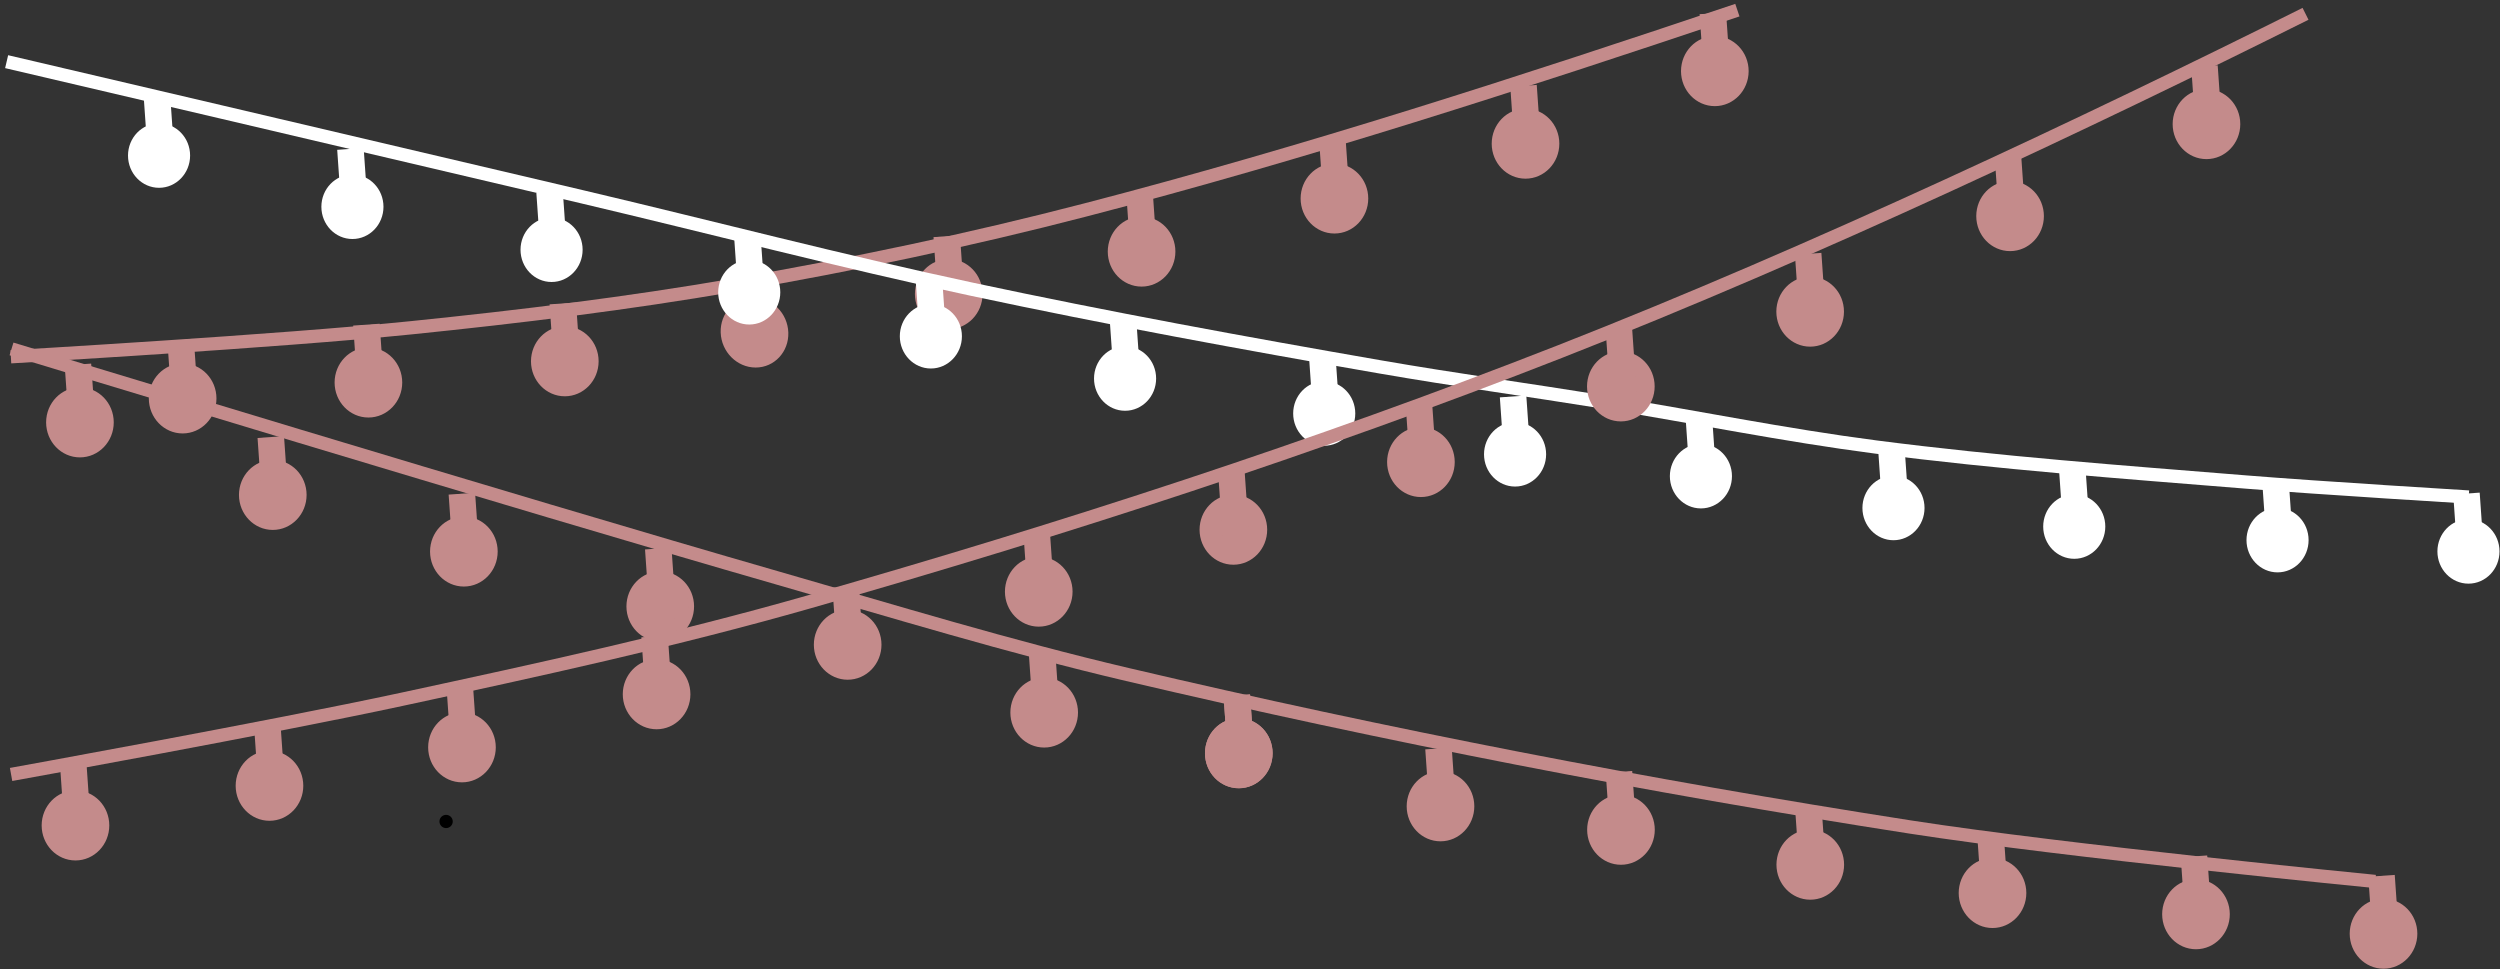 <?xml version="1.0" encoding="UTF-8" standalone="no"?>
<!-- Created with Inkscape (http://www.inkscape.org/) -->

<svg
   xmlns:dc="http://purl.org/dc/elements/1.1/"
   xmlns:cc="http://creativecommons.org/ns#"
   xmlns:rdf="http://www.w3.org/1999/02/22-rdf-syntax-ns#"
   xmlns:svg="http://www.w3.org/2000/svg"
   xmlns="http://www.w3.org/2000/svg"
   xmlns:sodipodi="http://sodipodi.sourceforge.net/DTD/sodipodi-0.dtd"
   xmlns:inkscape="http://www.inkscape.org/namespaces/inkscape"
   width="754.13"
   height="292.372"
   id="svg2"
   version="1.1"
   inkscape:version="0.48.4 r9939"
   sodipodi:docname="bulbs.svg">
  <rect width="100%" height="100%" fill="#333333" stroke="none"/>
  <defs
     id="defs4" />
  <sodipodi:namedview
     id="base"
     pagecolor="#ffffff"
     bordercolor="#666666"
     borderopacity="1.0"
     inkscape:pageopacity="0.0"
     inkscape:pageshadow="2"
     inkscape:zoom="1.3155765"
     inkscape:cx="375.53709"
     inkscape:cy="85.900247"
     inkscape:document-units="px"
     inkscape:current-layer="layer1"
     showgrid="false"
     inkscape:window-width="1920"
     inkscape:window-height="1014"
     inkscape:window-x="0"
     inkscape:window-y="27"
     inkscape:window-maximized="1"
     fit-margin-top="0"
     fit-margin-left="0"
     fit-margin-right="0"
     fit-margin-bottom="0" />
  <g
     inkscape:label="Layer 1"
     inkscape:groupmode="layer"
     id="layer1"
     style="display:inline"
     transform="translate(2.939,3.112)">
    <path
       sodipodi:type="arc"
       style="stroke-width:2;stroke-miterlimit:4;stroke-dasharray:none"
       id="path3761"
       sodipodi:cx="150.70422"
       sodipodi:cy="227.71429"
       sodipodi:rx="21.12676"
       sodipodi:ry="19.014084"
       d="m 171.831,227.714 c 0,10.501 -9.459,19.014 -21.127,19.014 -11.668,0 -21.127,-8.513 -21.127,-19.014 0,-10.501 9.459,-19.014 21.127,-19.014 11.668,0 21.127,8.513 21.127,19.014 z"
       transform="matrix(0.095,0,0,0.105,117.311,220.777)" />
    <g
       style="display:inline"
       id="g4677"
       transform="translate(11.639,-60.596)">
      <path
         transform="translate(-12.145,59.551)"
         style="fill:none;stroke:#c48b8b;stroke-width:4;stroke-linecap:butt;stroke-linejoin:miter;stroke-miterlimit:4;stroke-opacity:1;stroke-dasharray:none;display:inline"
         d="m 0.845,105.552 c 0,0 80.735,-4.652 120.946,-8.767 32.583,-3.334 65.135,-7.312 97.41,-12.891 35.543,-6.144 70.903,-13.574 105.814,-22.64 66.353,-17.232 131.155,-38.264 196.635,-60.265"
         id="path4595-3"
         inkscape:connector-curvature="0"
         sodipodi:nodetypes="caaac" />
      <g
         style="stroke:#c48b8b;stroke-opacity:1"
         transform="translate(201.619,-275.665)"
         id="g4497">
        <path
           sodipodi:type="arc"
           style="fill:#c48b8b;fill-opacity:1;stroke:#c48b8b;stroke-width:2;stroke-miterlimit:4;stroke-opacity:1;stroke-dasharray:none"
           id="path4499"
           sodipodi:cx="311.01099"
           sodipodi:cy="340.06061"
           sodipodi:rx="11.230952"
           sodipodi:ry="11.662912"
           d="m 322.242,340.061 c 0,6.441 -5.028,11.663 -11.231,11.663 -6.203,0 -11.231,-5.222 -11.231,-11.663 0,-6.441 5.028,-11.663 11.231,-11.663 6.203,0 11.231,5.222 11.231,11.663 z"
           transform="matrix(0.834,0,0,0.834,41.701,70.992)" />
        <path
           style="fill:none;stroke:#c48b8b;stroke-width:8;stroke-linecap:butt;stroke-linejoin:miter;stroke-miterlimit:4;stroke-opacity:1;stroke-dasharray:none"
           d="m 301.97,358.49 -1.489,-21.341"
           id="path4501"
           inkscape:connector-curvature="0" />
      </g>
      <g
         id="g4503"
         transform="translate(144.513,-253.783)"
         style="stroke:#c48b8b;stroke-opacity:1">
        <path
           transform="matrix(0.834,0,0,0.834,41.701,70.992)"
           d="m 322.242,340.061 c 0,6.441 -5.028,11.663 -11.231,11.663 -6.203,0 -11.231,-5.222 -11.231,-11.663 0,-6.441 5.028,-11.663 11.231,-11.663 6.203,0 11.231,5.222 11.231,11.663 z"
           sodipodi:ry="11.662912"
           sodipodi:rx="11.230952"
           sodipodi:cy="340.06061"
           sodipodi:cx="311.01099"
           id="path4505"
           style="fill:#c48b8b;fill-opacity:1;stroke:#c48b8b;stroke-width:2;stroke-miterlimit:4;stroke-opacity:1;stroke-dasharray:none"
           sodipodi:type="arc" />
        <path
           inkscape:connector-curvature="0"
           id="path4507"
           d="m 301.97,358.49 -1.489,-21.341"
           style="fill:none;stroke:#c48b8b;stroke-width:8;stroke-linecap:butt;stroke-linejoin:miter;stroke-miterlimit:4;stroke-opacity:1;stroke-dasharray:none" />
      </g>
      <g
         style="stroke:#c48b8b;stroke-opacity:1"
         transform="translate(86.873,-237.238)"
         id="g4509">
        <path
           sodipodi:type="arc"
           style="fill:#c48b8b;fill-opacity:1;stroke:#c48b8b;stroke-width:2;stroke-miterlimit:4;stroke-opacity:1;stroke-dasharray:none"
           id="path4511"
           sodipodi:cx="311.01099"
           sodipodi:cy="340.06061"
           sodipodi:rx="11.230952"
           sodipodi:ry="11.662912"
           d="m 322.242,340.061 c 0,6.441 -5.028,11.663 -11.231,11.663 -6.203,0 -11.231,-5.222 -11.231,-11.663 0,-6.441 5.028,-11.663 11.231,-11.663 6.203,0 11.231,5.222 11.231,11.663 z"
           transform="matrix(0.834,0,0,0.834,41.701,70.992)" />
        <path
           style="fill:none;stroke:#c48b8b;stroke-width:8;stroke-linecap:butt;stroke-linejoin:miter;stroke-miterlimit:4;stroke-opacity:1;stroke-dasharray:none"
           d="m 301.97,358.49 -1.489,-21.341"
           id="path4513"
           inkscape:connector-curvature="0" />
      </g>
      <g
         id="g4515"
         transform="translate(28.699,-221.227)"
         style="stroke:#c48b8b;stroke-opacity:1">
        <path
           transform="matrix(0.834,0,0,0.834,41.701,70.992)"
           d="m 322.242,340.061 c 0,6.441 -5.028,11.663 -11.231,11.663 -6.203,0 -11.231,-5.222 -11.231,-11.663 0,-6.441 5.028,-11.663 11.231,-11.663 6.203,0 11.231,5.222 11.231,11.663 z"
           sodipodi:ry="11.662912"
           sodipodi:rx="11.230952"
           sodipodi:cy="340.06061"
           sodipodi:cx="311.01099"
           id="path4517"
           style="fill:#c48b8b;fill-opacity:1;stroke:#c48b8b;stroke-width:2;stroke-miterlimit:4;stroke-opacity:1;stroke-dasharray:none"
           sodipodi:type="arc" />
        <path
           inkscape:connector-curvature="0"
           id="path4519"
           d="m 301.97,358.49 -1.489,-21.341"
           style="fill:none;stroke:#c48b8b;stroke-width:8;stroke-linecap:butt;stroke-linejoin:miter;stroke-miterlimit:4;stroke-opacity:1;stroke-dasharray:none" />
      </g>
      <g
         style="stroke:#c48b8b;stroke-opacity:1"
         transform="translate(-29.474,-208.418)"
         id="g4521">
        <path
           sodipodi:type="arc"
           style="fill:#c48b8b;fill-opacity:1;stroke:#c48b8b;stroke-width:2;stroke-miterlimit:4;stroke-opacity:1;stroke-dasharray:none"
           id="path4523"
           sodipodi:cx="311.01099"
           sodipodi:cy="340.06061"
           sodipodi:rx="11.230952"
           sodipodi:ry="11.662912"
           d="m 322.242,340.061 c 0,6.441 -5.028,11.663 -11.231,11.663 -6.203,0 -11.231,-5.222 -11.231,-11.663 0,-6.441 5.028,-11.663 11.231,-11.663 6.203,0 11.231,5.222 11.231,11.663 z"
           transform="matrix(0.834,0,0,0.834,41.701,70.992)" />
        <path
           style="fill:none;stroke:#c48b8b;stroke-width:8;stroke-linecap:butt;stroke-linejoin:miter;stroke-miterlimit:4;stroke-opacity:1;stroke-dasharray:none"
           d="m 301.97,358.49 -1.489,-21.341"
           id="path4525"
           inkscape:connector-curvature="0" />
      </g>
      <g
         id="g4527"
         transform="matrix(1,0,0.033,1,-99.767,-198.812)"
         style="stroke:#c48b8b;stroke-opacity:1">
        <path
           transform="matrix(0.834,0,0,0.834,41.635,72.992)"
           d="m 322.242,340.061 c 0,6.441 -5.028,11.663 -11.231,11.663 -6.203,0 -11.231,-5.222 -11.231,-11.663 0,-6.441 5.028,-11.663 11.231,-11.663 6.203,0 11.231,5.222 11.231,11.663 z"
           sodipodi:ry="11.662912"
           sodipodi:rx="11.230952"
           sodipodi:cy="340.06061"
           sodipodi:cx="311.01099"
           id="path4529"
           style="fill:#c48b8b;fill-opacity:1;stroke:#c48b8b;stroke-width:2;stroke-miterlimit:4;stroke-opacity:1;stroke-dasharray:none"
           sodipodi:type="arc" />
        <path
           inkscape:connector-curvature="0"
           id="path4531"
           d="m 301.904,360.49 -1.489,-21.341"
           style="fill:none;stroke:#c48b8b;stroke-width:8;stroke-linecap:butt;stroke-linejoin:miter;stroke-miterlimit:4;stroke-opacity:1;stroke-dasharray:none" />
      </g>
      <g
         style="stroke:#c48b8b;stroke-opacity:1"
         transform="translate(-145.288,-188.138)"
         id="g4533">
        <path
           sodipodi:type="arc"
           style="fill:#c48b8b;fill-opacity:1;stroke:#c48b8b;stroke-width:2;stroke-miterlimit:4;stroke-opacity:1;stroke-dasharray:none"
           id="path4535"
           sodipodi:cx="311.01099"
           sodipodi:cy="340.06061"
           sodipodi:rx="11.230952"
           sodipodi:ry="11.662912"
           d="m 322.242,340.061 c 0,6.441 -5.028,11.663 -11.231,11.663 -6.203,0 -11.231,-5.222 -11.231,-11.663 0,-6.441 5.028,-11.663 11.231,-11.663 6.203,0 11.231,5.222 11.231,11.663 z"
           transform="matrix(0.834,0,0,0.834,41.701,70.992)" />
        <path
           style="fill:none;stroke:#c48b8b;stroke-width:8;stroke-linecap:butt;stroke-linejoin:miter;stroke-miterlimit:4;stroke-opacity:1;stroke-dasharray:none"
           d="m 301.97,358.49 -1.489,-21.341"
           id="path4537"
           inkscape:connector-curvature="0" />
      </g>
      <g
         id="g4539"
         transform="translate(-204.529,-181.733)"
         style="stroke:#c48b8b;stroke-opacity:1">
        <path
           transform="matrix(0.834,0,0,0.834,41.701,70.992)"
           d="m 322.242,340.061 c 0,6.441 -5.028,11.663 -11.231,11.663 -6.203,0 -11.231,-5.222 -11.231,-11.663 0,-6.441 5.028,-11.663 11.231,-11.663 6.203,0 11.231,5.222 11.231,11.663 z"
           sodipodi:ry="11.662912"
           sodipodi:rx="11.230952"
           sodipodi:cy="340.06061"
           sodipodi:cx="311.01099"
           id="path4541"
           style="fill:#c48b8b;fill-opacity:1;stroke:#c48b8b;stroke-width:2;stroke-miterlimit:4;stroke-opacity:1;stroke-dasharray:none"
           sodipodi:type="arc" />
        <path
           inkscape:connector-curvature="0"
           id="path4543"
           d="m 301.97,358.49 -1.489,-21.341"
           style="fill:none;stroke:#c48b8b;stroke-width:8;stroke-linecap:butt;stroke-linejoin:miter;stroke-miterlimit:4;stroke-opacity:1;stroke-dasharray:none" />
      </g>
      <g
         style="stroke:#c48b8b;stroke-opacity:1"
         transform="translate(-260.568,-176.93)"
         id="g4545">
        <path
           sodipodi:type="arc"
           style="fill:#c48b8b;fill-opacity:1;stroke:#c48b8b;stroke-width:2;stroke-miterlimit:4;stroke-opacity:1;stroke-dasharray:none"
           id="path4547"
           sodipodi:cx="311.01099"
           sodipodi:cy="340.06061"
           sodipodi:rx="11.230952"
           sodipodi:ry="11.662912"
           d="m 322.242,340.061 c 0,6.441 -5.028,11.663 -11.231,11.663 -6.203,0 -11.231,-5.222 -11.231,-11.663 0,-6.441 5.028,-11.663 11.231,-11.663 6.203,0 11.231,5.222 11.231,11.663 z"
           transform="matrix(0.834,0,0,0.834,41.701,70.992)" />
        <path
           style="fill:none;stroke:#c48b8b;stroke-width:8;stroke-linecap:butt;stroke-linejoin:miter;stroke-miterlimit:4;stroke-opacity:1;stroke-dasharray:none"
           d="m 301.97,358.49 -1.489,-21.341"
           id="path4549"
           inkscape:connector-curvature="0" />
      </g>
    </g>
    <g
       style="display:inline"
       id="g4047"
       transform="translate(-2.449,-147.754)">
      <g
         id="g4049"
         transform="translate(5.459,49.133)">
        <g
           id="g4051"
           transform="translate(-22.333,-49.133)">
          <g
             id="g4053"
             transform="translate(26,-12)">
            <g
               id="g4055"
               transform="translate(28.681,-83.779)">
              <path
                 sodipodi:type="arc"
                 style="fill:#ffffff;fill-opacity:1;stroke-width:2;stroke-miterlimit:4;stroke-dasharray:none"
                 id="path4057"
                 sodipodi:cx="311.01099"
                 sodipodi:cy="340.06061"
                 sodipodi:rx="11.230952"
                 sodipodi:ry="11.662912"
                 d="m 322.242,340.061 c 0,6.441 -5.028,11.663 -11.231,11.663 -6.203,0 -11.231,-5.222 -11.231,-11.663 0,-6.441 5.028,-11.663 11.231,-11.663 6.203,0 11.231,5.222 11.231,11.663 z"
                 transform="matrix(0.834,0,0,0.834,41.701,70.992)" />
              <path
                 style="fill:none;stroke:#ffffff;stroke-width:8;stroke-linecap:butt;stroke-linejoin:miter;stroke-miterlimit:4;stroke-opacity:1;stroke-dasharray:none"
                 d="m 301.97,358.49 -1.489,-21.341"
                 id="path4059"
                 inkscape:connector-curvature="0" />
            </g>
            <g
               id="g4061"
               transform="translate(88.754,-73.233)">
              <path
                 transform="matrix(0.834,0,0,0.834,41.701,70.992)"
                 d="m 322.242,340.061 c 0,6.441 -5.028,11.663 -11.231,11.663 -6.203,0 -11.231,-5.222 -11.231,-11.663 0,-6.441 5.028,-11.663 11.231,-11.663 6.203,0 11.231,5.222 11.231,11.663 z"
                 sodipodi:ry="11.662912"
                 sodipodi:rx="11.230952"
                 sodipodi:cy="340.06061"
                 sodipodi:cx="311.01099"
                 id="path4063"
                 style="fill:#ffffff;fill-opacity:1;stroke-width:2;stroke-miterlimit:4;stroke-dasharray:none"
                 sodipodi:type="arc" />
              <path
                 inkscape:connector-curvature="0"
                 id="path4065"
                 d="m 301.97,358.49 -1.489,-21.341"
                 style="fill:none;stroke:#ffffff;stroke-width:8;stroke-linecap:butt;stroke-linejoin:miter;stroke-miterlimit:4;stroke-opacity:1;stroke-dasharray:none" />
            </g>
            <g
               transform="translate(146.324,-60.919)"
               id="g4067">
              <path
                 sodipodi:type="arc"
                 style="fill:#ffffff;fill-opacity:1;stroke-width:2;stroke-miterlimit:4;stroke-dasharray:none"
                 id="path4069"
                 sodipodi:cx="311.01099"
                 sodipodi:cy="340.06061"
                 sodipodi:rx="11.230952"
                 sodipodi:ry="11.662912"
                 d="m 322.242,340.061 c 0,6.441 -5.028,11.663 -11.231,11.663 -6.203,0 -11.231,-5.222 -11.231,-11.663 0,-6.441 5.028,-11.663 11.231,-11.663 6.203,0 11.231,5.222 11.231,11.663 z"
                 transform="matrix(0.834,0,0,0.834,41.701,70.992)" />
              <path
                 style="fill:none;stroke:#ffffff;stroke-width:8;stroke-linecap:butt;stroke-linejoin:miter;stroke-miterlimit:4;stroke-opacity:1;stroke-dasharray:none"
                 d="m 301.97,358.49 -1.489,-21.341"
                 id="path4071"
                 inkscape:connector-curvature="0" />
            </g>
            <g
               id="g4073"
               transform="translate(202.384,-54.323)">
              <path
                 transform="matrix(0.834,0,0,0.834,41.701,70.992)"
                 d="m 322.242,340.061 c 0,6.441 -5.028,11.663 -11.231,11.663 -6.203,0 -11.231,-5.222 -11.231,-11.663 0,-6.441 5.028,-11.663 11.231,-11.663 6.203,0 11.231,5.222 11.231,11.663 z"
                 sodipodi:ry="11.662912"
                 sodipodi:rx="11.230952"
                 sodipodi:cy="340.06061"
                 sodipodi:cx="311.01099"
                 id="path4075"
                 style="fill:#ffffff;fill-opacity:1;stroke-width:2;stroke-miterlimit:4;stroke-dasharray:none"
                 sodipodi:type="arc" />
              <path
                 inkscape:connector-curvature="0"
                 id="path4077"
                 d="m 301.97,358.49 -1.489,-21.341"
                 style="fill:none;stroke:#ffffff;stroke-width:8;stroke-linecap:butt;stroke-linejoin:miter;stroke-miterlimit:4;stroke-opacity:1;stroke-dasharray:none" />
            </g>
            <g
               transform="translate(260.471,-44.728)"
               id="g4079">
              <path
                 sodipodi:type="arc"
                 style="fill:#ffffff;fill-opacity:1;stroke-width:2;stroke-miterlimit:4;stroke-dasharray:none"
                 id="path4081"
                 sodipodi:cx="311.01099"
                 sodipodi:cy="340.06061"
                 sodipodi:rx="11.230952"
                 sodipodi:ry="11.662912"
                 d="m 322.242,340.061 c 0,6.441 -5.028,11.663 -11.231,11.663 -6.203,0 -11.231,-5.222 -11.231,-11.663 0,-6.441 5.028,-11.663 11.231,-11.663 6.203,0 11.231,5.222 11.231,11.663 z"
                 transform="matrix(0.834,0,0,0.834,41.701,70.992)" />
              <path
                 style="fill:none;stroke:#ffffff;stroke-width:8;stroke-linecap:butt;stroke-linejoin:miter;stroke-miterlimit:4;stroke-opacity:1;stroke-dasharray:none"
                 d="m 301.97,358.49 -1.489,-21.341"
                 id="path4083"
                 inkscape:connector-curvature="0" />
            </g>
            <g
               id="g4085"
               transform="translate(376.325,-35.03)">
              <path
                 transform="matrix(0.834,0,0,0.834,41.701,70.992)"
                 d="m 322.242,340.061 c 0,6.441 -5.028,11.663 -11.231,11.663 -6.203,0 -11.231,-5.222 -11.231,-11.663 0,-6.441 5.028,-11.663 11.231,-11.663 6.203,0 11.231,5.222 11.231,11.663 z"
                 sodipodi:ry="11.662912"
                 sodipodi:rx="11.230952"
                 sodipodi:cy="340.06061"
                 sodipodi:cx="311.01099"
                 id="path4087"
                 style="fill:#ffffff;fill-opacity:1;stroke-width:2;stroke-miterlimit:4;stroke-dasharray:none"
                 sodipodi:type="arc" />
              <path
                 inkscape:connector-curvature="0"
                 id="path4089"
                 d="m 301.97,358.49 -1.489,-21.341"
                 style="fill:none;stroke:#ffffff;stroke-width:8;stroke-linecap:butt;stroke-linejoin:miter;stroke-miterlimit:4;stroke-opacity:1;stroke-dasharray:none" />
            </g>
            <g
               transform="translate(433.916,-31.628)"
               id="g4091">
              <path
                 sodipodi:type="arc"
                 style="fill:#ffffff;fill-opacity:1;stroke-width:2;stroke-miterlimit:4;stroke-dasharray:none"
                 id="path4093"
                 sodipodi:cx="311.01099"
                 sodipodi:cy="340.06061"
                 sodipodi:rx="11.230952"
                 sodipodi:ry="11.662912"
                 d="m 322.242,340.061 c 0,6.441 -5.028,11.663 -11.231,11.663 -6.203,0 -11.231,-5.222 -11.231,-11.663 0,-6.441 5.028,-11.663 11.231,-11.663 6.203,0 11.231,5.222 11.231,11.663 z"
                 transform="matrix(0.834,0,0,0.834,41.701,70.992)" />
              <path
                 style="fill:none;stroke:#ffffff;stroke-width:8;stroke-linecap:butt;stroke-linejoin:miter;stroke-miterlimit:4;stroke-opacity:1;stroke-dasharray:none"
                 d="m 301.97,358.49 -1.489,-21.341"
                 id="path4095"
                 inkscape:connector-curvature="0" />
            </g>
            <g
               id="g4097"
               transform="translate(315.002,-39.124)">
              <path
                 transform="matrix(0.834,0,0,0.834,41.701,70.992)"
                 d="m 322.242,340.061 c 0,6.441 -5.028,11.663 -11.231,11.663 -6.203,0 -11.231,-5.222 -11.231,-11.663 0,-6.441 5.028,-11.663 11.231,-11.663 6.203,0 11.231,5.222 11.231,11.663 z"
                 sodipodi:ry="11.662912"
                 sodipodi:rx="11.230952"
                 sodipodi:cy="340.06061"
                 sodipodi:cx="311.01099"
                 id="path4099"
                 style="fill:#ffffff;fill-opacity:1;stroke-width:2;stroke-miterlimit:4;stroke-dasharray:none"
                 sodipodi:type="arc" />
              <path
                 inkscape:connector-curvature="0"
                 id="path4101"
                 d="m 301.97,358.49 -1.489,-21.341"
                 style="fill:none;stroke:#ffffff;stroke-width:8;stroke-linecap:butt;stroke-linejoin:miter;stroke-miterlimit:4;stroke-opacity:1;stroke-dasharray:none" />
            </g>
            <g
               id="g4103"
               transform="translate(-29.902,-96.528)">
              <path
                 transform="matrix(0.834,0,0,0.834,41.701,70.992)"
                 d="m 322.242,340.061 c 0,6.441 -5.028,11.663 -11.231,11.663 -6.203,0 -11.231,-5.222 -11.231,-11.663 0,-6.441 5.028,-11.663 11.231,-11.663 6.203,0 11.231,5.222 11.231,11.663 z"
                 sodipodi:ry="11.662912"
                 sodipodi:rx="11.230952"
                 sodipodi:cy="340.06061"
                 sodipodi:cx="311.01099"
                 id="path4105"
                 style="fill:#ffffff;fill-opacity:1;stroke-width:2;stroke-miterlimit:4;stroke-dasharray:none"
                 sodipodi:type="arc" />
              <path
                 inkscape:connector-curvature="0"
                 id="path4107"
                 d="m 301.97,358.49 -1.489,-21.341"
                 style="fill:none;stroke:#ffffff;stroke-width:8;stroke-linecap:butt;stroke-linejoin:miter;stroke-miterlimit:4;stroke-opacity:1;stroke-dasharray:none" />
            </g>
            <g
               transform="translate(-144.318,-122.624)"
               id="g4109">
              <path
                 sodipodi:type="arc"
                 style="fill:#ffffff;fill-opacity:1;stroke-width:2;stroke-miterlimit:4;stroke-dasharray:none"
                 id="path4111"
                 sodipodi:cx="311.01099"
                 sodipodi:cy="340.06061"
                 sodipodi:rx="11.230952"
                 sodipodi:ry="11.662912"
                 d="m 322.242,340.061 c 0,6.441 -5.028,11.663 -11.231,11.663 -6.203,0 -11.231,-5.222 -11.231,-11.663 0,-6.441 5.028,-11.663 11.231,-11.663 6.203,0 11.231,5.222 11.231,11.663 z"
                 transform="matrix(0.834,0,0,0.834,41.701,70.992)" />
              <path
                 style="fill:none;stroke:#ffffff;stroke-width:8;stroke-linecap:butt;stroke-linejoin:miter;stroke-miterlimit:4;stroke-opacity:1;stroke-dasharray:none"
                 d="m 301.97,358.49 -1.489,-21.341"
                 id="path4113"
                 inkscape:connector-curvature="0" />
            </g>
            <g
               id="g4115"
               transform="translate(-84.691,-109.793)">
              <path
                 transform="matrix(0.834,0,0,0.834,41.701,70.992)"
                 d="m 322.242,340.061 c 0,6.441 -5.028,11.663 -11.231,11.663 -6.203,0 -11.231,-5.222 -11.231,-11.663 0,-6.441 5.028,-11.663 11.231,-11.663 6.203,0 11.231,5.222 11.231,11.663 z"
                 sodipodi:ry="11.662912"
                 sodipodi:rx="11.230952"
                 sodipodi:cy="340.06061"
                 sodipodi:cx="311.01099"
                 id="path4117"
                 style="fill:#ffffff;fill-opacity:1;stroke-width:2;stroke-miterlimit:4;stroke-dasharray:none"
                 sodipodi:type="arc" />
              <path
                 inkscape:connector-curvature="0"
                 id="path4119"
                 d="m 301.97,358.49 -1.489,-21.341"
                 style="fill:none;stroke:#ffffff;stroke-width:8;stroke-linecap:butt;stroke-linejoin:miter;stroke-miterlimit:4;stroke-opacity:1;stroke-dasharray:none" />
            </g>
            <g
               id="g4127"
               transform="translate(-204.39,-135.59)">
              <path
                 transform="matrix(0.834,0,0,0.834,41.701,70.992)"
                 d="m 322.242,340.061 c 0,6.441 -5.028,11.663 -11.231,11.663 -6.203,0 -11.231,-5.222 -11.231,-11.663 0,-6.441 5.028,-11.663 11.231,-11.663 6.203,0 11.231,5.222 11.231,11.663 z"
                 sodipodi:ry="11.662912"
                 sodipodi:rx="11.230952"
                 sodipodi:cy="340.06061"
                 sodipodi:cx="311.01099"
                 id="path4129"
                 style="fill:#ffffff;fill-opacity:1;stroke-width:2;stroke-miterlimit:4;stroke-dasharray:none"
                 sodipodi:type="arc" />
              <path
                 inkscape:connector-curvature="0"
                 id="path4131"
                 d="m 301.97,358.49 -1.489,-21.341"
                 style="fill:none;stroke:#ffffff;stroke-width:8;stroke-linecap:butt;stroke-linejoin:miter;stroke-miterlimit:4;stroke-opacity:1;stroke-dasharray:none" />
            </g>
            <g
               transform="translate(-262.721,-151.037)"
               id="g4133">
              <path
                 sodipodi:type="arc"
                 style="fill:#ffffff;fill-opacity:1;stroke-width:2;stroke-miterlimit:4;stroke-dasharray:none"
                 id="path4135"
                 sodipodi:cx="311.01099"
                 sodipodi:cy="340.06061"
                 sodipodi:rx="11.230952"
                 sodipodi:ry="11.662912"
                 d="m 322.242,340.061 c 0,6.441 -5.028,11.663 -11.231,11.663 -6.203,0 -11.231,-5.222 -11.231,-11.663 0,-6.441 5.028,-11.663 11.231,-11.663 6.203,0 11.231,5.222 11.231,11.663 z"
                 transform="matrix(0.834,0,0,0.834,41.701,70.992)" />
              <path
                 style="fill:none;stroke:#ffffff;stroke-width:8;stroke-linecap:butt;stroke-linejoin:miter;stroke-miterlimit:4;stroke-opacity:1;stroke-dasharray:none"
                 d="m 301.97,358.49 -1.489,-21.341"
                 id="path4137"
                 inkscape:connector-curvature="0" />
            </g>
          </g>
          <path
             style="fill:none;stroke:#000000;stroke-width:1px;stroke-linecap:butt;stroke-linejoin:miter;stroke-opacity:1"
             d="M 292.317,298.988 z"
             id="path4145"
             inkscape:connector-curvature="0"
             transform="translate(16.874,0)" />
        </g>
      </g>
      <path
         style="fill:none;stroke:#ffffff;stroke-width:4;stroke-linecap:butt;stroke-linejoin:miter;stroke-miterlimit:4;stroke-opacity:1;stroke-dasharray:none"
         d="m 1.51,163.243 c 0,0 115.747,27.106 173.597,40.758 39.259,9.264 78.297,19.502 117.744,27.926 40.824,8.719 81.899,16.254 123.028,23.398 22.332,3.879 44.797,6.959 67.175,10.567 27.44,4.424 54.706,10.011 82.27,13.586 37.091,4.811 74.426,7.548 111.706,10.567 22.369,1.812 67.175,4.529 67.175,4.529"
         id="path4147"
         inkscape:connector-curvature="0"
         sodipodi:nodetypes="caaaaaac" />
    </g>
    <g
       style="display:inline"
       transform="translate(1.914,-45.956)"
       id="g4403">
      <g
         transform="translate(5.459,49.133)"
         id="g4405">
        <g
           transform="translate(-22.333,-49.133)"
           id="g4407">
          <g
             transform="translate(26,-12)"
             id="g4409">
            <g
               id="g4423"
               transform="translate(-115.637,-10.918)" />
            <g
               style="stroke:#c48b8b;stroke-opacity:1"
               transform="translate(-175.709,-74.324)"
               id="g4425">
              <path
                 sodipodi:type="arc"
                 style="fill:#c48b8b;fill-opacity:1;stroke:#c48b8b;stroke-width:2;stroke-miterlimit:4;stroke-opacity:1;stroke-dasharray:none"
                 id="path4427"
                 sodipodi:cx="311.01099"
                 sodipodi:cy="340.06061"
                 sodipodi:rx="11.230952"
                 sodipodi:ry="11.662912"
                 d="m 322.242,340.061 c 0,6.441 -5.028,11.663 -11.231,11.663 -6.203,0 -11.231,-5.222 -11.231,-11.663 0,-6.441 5.028,-11.663 11.231,-11.663 6.203,0 11.231,5.222 11.231,11.663 z"
                 transform="matrix(0.834,0,0,0.834,41.701,70.992)" />
              <path
                 style="fill:none;stroke:#c48b8b;stroke-width:8;stroke-linecap:butt;stroke-linejoin:miter;stroke-miterlimit:4;stroke-opacity:1;stroke-dasharray:none"
                 d="m 301.97,358.49 -1.489,-21.341"
                 id="path4429"
                 inkscape:connector-curvature="0" />
            </g>
            <g
               style="stroke:#c48b8b;stroke-opacity:1"
               id="g4431"
               transform="translate(-233.775,-62.729)">
              <path
                 transform="matrix(0.834,0,0,0.834,41.701,70.992)"
                 d="m 322.242,340.061 c 0,6.441 -5.028,11.663 -11.231,11.663 -6.203,0 -11.231,-5.222 -11.231,-11.663 0,-6.441 5.028,-11.663 11.231,-11.663 6.203,0 11.231,5.222 11.231,11.663 z"
                 sodipodi:ry="11.662912"
                 sodipodi:rx="11.230952"
                 sodipodi:cy="340.06061"
                 sodipodi:cx="311.01099"
                 id="path4433"
                 style="fill:#c48b8b;fill-opacity:1;stroke:#c48b8b;stroke-width:2;stroke-miterlimit:4;stroke-opacity:1;stroke-dasharray:none"
                 sodipodi:type="arc" />
              <path
                 inkscape:connector-curvature="0"
                 id="path4435"
                 d="m 301.97,358.49 -1.489,-21.341"
                 style="fill:none;stroke:#c48b8b;stroke-width:8;stroke-linecap:butt;stroke-linejoin:miter;stroke-miterlimit:4;stroke-opacity:1;stroke-dasharray:none" />
            </g>
            <g
               style="stroke:#c48b8b;stroke-opacity:1"
               transform="translate(-292.297,-50.763)"
               id="g4437">
              <path
                 sodipodi:type="arc"
                 style="fill:#c48b8b;fill-opacity:1;stroke:#c48b8b;stroke-width:2;stroke-miterlimit:4;stroke-opacity:1;stroke-dasharray:none"
                 id="path4439"
                 sodipodi:cx="311.01099"
                 sodipodi:cy="340.06061"
                 sodipodi:rx="11.230952"
                 sodipodi:ry="11.662912"
                 d="m 322.242,340.061 c 0,6.441 -5.028,11.663 -11.231,11.663 -6.203,0 -11.231,-5.222 -11.231,-11.663 0,-6.441 5.028,-11.663 11.231,-11.663 6.203,0 11.231,5.222 11.231,11.663 z"
                 transform="matrix(0.834,0,0,0.834,41.701,70.992)" />
              <path
                 style="fill:none;stroke:#c48b8b;stroke-width:8;stroke-linecap:butt;stroke-linejoin:miter;stroke-miterlimit:4;stroke-opacity:1;stroke-dasharray:none"
                 d="m 301.97,358.49 -1.489,-21.341"
                 id="path4441"
                 inkscape:connector-curvature="0" />
            </g>
            <g
               id="g4443"
               transform="translate(-117.001,-90.335)"
               style="stroke:#c48b8b;stroke-opacity:1">
              <path
                 transform="matrix(0.834,0,0,0.834,41.701,70.992)"
                 d="m 322.242,340.061 c 0,6.441 -5.028,11.663 -11.231,11.663 -6.203,0 -11.231,-5.222 -11.231,-11.663 0,-6.441 5.028,-11.663 11.231,-11.663 6.203,0 11.231,5.222 11.231,11.663 z"
                 sodipodi:ry="11.662912"
                 sodipodi:rx="11.230952"
                 sodipodi:cy="340.06061"
                 sodipodi:cx="311.01099"
                 id="path4445"
                 style="fill:#c48b8b;fill-opacity:1;stroke:#c48b8b;stroke-width:2;stroke-miterlimit:4;stroke-opacity:1;stroke-dasharray:none"
                 sodipodi:type="arc" />
              <path
                 inkscape:connector-curvature="0"
                 id="path4447"
                 d="m 301.97,358.49 -1.489,-21.341"
                 style="fill:none;stroke:#c48b8b;stroke-width:8;stroke-linecap:butt;stroke-linejoin:miter;stroke-miterlimit:4;stroke-opacity:1;stroke-dasharray:none" />
            </g>
            <g
               style="stroke:#c48b8b;stroke-opacity:1"
               transform="translate(-59.362,-105.279)"
               id="g4449">
              <path
                 sodipodi:type="arc"
                 style="fill:#c48b8b;fill-opacity:1;stroke:#c48b8b;stroke-width:2;stroke-miterlimit:4;stroke-opacity:1;stroke-dasharray:none"
                 id="path4451"
                 sodipodi:cx="311.01099"
                 sodipodi:cy="340.06061"
                 sodipodi:rx="11.230952"
                 sodipodi:ry="11.662912"
                 d="m 322.242,340.061 c 0,6.441 -5.028,11.663 -11.231,11.663 -6.203,0 -11.231,-5.222 -11.231,-11.663 0,-6.441 5.028,-11.663 11.231,-11.663 6.203,0 11.231,5.222 11.231,11.663 z"
                 transform="matrix(0.834,0,0,0.834,41.701,70.992)" />
              <path
                 style="fill:none;stroke:#c48b8b;stroke-width:8;stroke-linecap:butt;stroke-linejoin:miter;stroke-miterlimit:4;stroke-opacity:1;stroke-dasharray:none"
                 d="m 301.97,358.49 -1.489,-21.341"
                 id="path4453"
                 inkscape:connector-curvature="0" />
            </g>
            <g
               id="g4455"
               transform="translate(-1.722,-121.29)"
               style="stroke:#c48b8b;stroke-opacity:1">
              <path
                 transform="matrix(0.834,0,0,0.834,41.701,70.992)"
                 d="m 322.242,340.061 c 0,6.441 -5.028,11.663 -11.231,11.663 -6.203,0 -11.231,-5.222 -11.231,-11.663 0,-6.441 5.028,-11.663 11.231,-11.663 6.203,0 11.231,5.222 11.231,11.663 z"
                 sodipodi:ry="11.662912"
                 sodipodi:rx="11.230952"
                 sodipodi:cy="340.06061"
                 sodipodi:cx="311.01099"
                 id="path4457"
                 style="fill:#c48b8b;fill-opacity:1;stroke:#c48b8b;stroke-width:2;stroke-miterlimit:4;stroke-opacity:1;stroke-dasharray:none"
                 sodipodi:type="arc" />
              <path
                 inkscape:connector-curvature="0"
                 id="path4459"
                 d="m 301.97,358.49 -1.489,-21.341"
                 style="fill:none;stroke:#c48b8b;stroke-width:8;stroke-linecap:butt;stroke-linejoin:miter;stroke-miterlimit:4;stroke-opacity:1;stroke-dasharray:none" />
            </g>
            <g
               style="stroke:#c48b8b;stroke-opacity:1"
               transform="translate(56.986,-139.97)"
               id="g4461">
              <path
                 sodipodi:type="arc"
                 style="fill:#c48b8b;fill-opacity:1;stroke:#c48b8b;stroke-width:2;stroke-miterlimit:4;stroke-opacity:1;stroke-dasharray:none"
                 id="path4463"
                 sodipodi:cx="311.01099"
                 sodipodi:cy="340.06061"
                 sodipodi:rx="11.230952"
                 sodipodi:ry="11.662912"
                 d="m 322.242,340.061 c 0,6.441 -5.028,11.663 -11.231,11.663 -6.203,0 -11.231,-5.222 -11.231,-11.663 0,-6.441 5.028,-11.663 11.231,-11.663 6.203,0 11.231,5.222 11.231,11.663 z"
                 transform="matrix(0.834,0,0,0.834,41.701,70.992)" />
              <path
                 style="fill:none;stroke:#c48b8b;stroke-width:8;stroke-linecap:butt;stroke-linejoin:miter;stroke-miterlimit:4;stroke-opacity:1;stroke-dasharray:none"
                 d="m 301.97,358.49 -1.489,-21.341"
                 id="path4465"
                 inkscape:connector-curvature="0" />
            </g>
            <g
               id="g4467"
               transform="translate(113.558,-160.385)"
               style="stroke:#c48b8b;stroke-opacity:1">
              <path
                 transform="matrix(0.834,0,0,0.834,41.701,70.992)"
                 d="m 322.242,340.061 c 0,6.441 -5.028,11.663 -11.231,11.663 -6.203,0 -11.231,-5.222 -11.231,-11.663 0,-6.441 5.028,-11.663 11.231,-11.663 6.203,0 11.231,5.222 11.231,11.663 z"
                 sodipodi:ry="11.662912"
                 sodipodi:rx="11.230952"
                 sodipodi:cy="340.06061"
                 sodipodi:cx="311.01099"
                 id="path4469"
                 style="fill:#c48b8b;fill-opacity:1;stroke:#c48b8b;stroke-width:2;stroke-miterlimit:4;stroke-opacity:1;stroke-dasharray:none"
                 sodipodi:type="arc" />
              <path
                 inkscape:connector-curvature="0"
                 id="path4471"
                 d="m 301.97,358.49 -1.489,-21.341"
                 style="fill:none;stroke:#c48b8b;stroke-width:8;stroke-linecap:butt;stroke-linejoin:miter;stroke-miterlimit:4;stroke-opacity:1;stroke-dasharray:none" />
            </g>
            <g
               style="stroke:#c48b8b;stroke-opacity:1"
               transform="translate(173.867,-183.2)"
               id="g4473">
              <path
                 sodipodi:type="arc"
                 style="fill:#c48b8b;fill-opacity:1;stroke:#c48b8b;stroke-width:2;stroke-miterlimit:4;stroke-opacity:1;stroke-dasharray:none"
                 id="path4475"
                 sodipodi:cx="311.01099"
                 sodipodi:cy="340.06061"
                 sodipodi:rx="11.230952"
                 sodipodi:ry="11.662912"
                 d="m 322.242,340.061 c 0,6.441 -5.028,11.663 -11.231,11.663 -6.203,0 -11.231,-5.222 -11.231,-11.663 0,-6.441 5.028,-11.663 11.231,-11.663 6.203,0 11.231,5.222 11.231,11.663 z"
                 transform="matrix(0.834,0,0,0.834,41.701,70.992)" />
              <path
                 style="fill:none;stroke:#c48b8b;stroke-width:8;stroke-linecap:butt;stroke-linejoin:miter;stroke-miterlimit:4;stroke-opacity:1;stroke-dasharray:none"
                 d="m 301.97,358.49 -1.489,-21.341"
                 id="path4477"
                 inkscape:connector-curvature="0" />
            </g>
            <g
               style="stroke:#c48b8b;stroke-opacity:1"
               transform="translate(230.973,-205.75)"
               id="g4479">
              <path
                 sodipodi:type="arc"
                 style="fill:#c48b8b;fill-opacity:1;stroke:#c48b8b;stroke-width:2;stroke-miterlimit:4;stroke-opacity:1;stroke-dasharray:none"
                 id="path4481"
                 sodipodi:cx="311.01099"
                 sodipodi:cy="340.06061"
                 sodipodi:rx="11.230952"
                 sodipodi:ry="11.662912"
                 d="m 322.242,340.061 c 0,6.441 -5.028,11.663 -11.231,11.663 -6.203,0 -11.231,-5.222 -11.231,-11.663 0,-6.441 5.028,-11.663 11.231,-11.663 6.203,0 11.231,5.222 11.231,11.663 z"
                 transform="matrix(0.834,0,0,0.834,41.701,70.992)" />
              <path
                 style="fill:none;stroke:#c48b8b;stroke-width:8;stroke-linecap:butt;stroke-linejoin:miter;stroke-miterlimit:4;stroke-opacity:1;stroke-dasharray:none"
                 d="m 301.97,358.49 -1.489,-21.341"
                 id="path4483"
                 inkscape:connector-curvature="0" />
            </g>
            <g
               id="g4485"
               transform="translate(291.281,-234.57)"
               style="stroke:#c48b8b;stroke-opacity:1">
              <path
                 transform="matrix(0.834,0,0,0.834,41.701,70.992)"
                 d="m 322.242,340.061 c 0,6.441 -5.028,11.663 -11.231,11.663 -6.203,0 -11.231,-5.222 -11.231,-11.663 0,-6.441 5.028,-11.663 11.231,-11.663 6.203,0 11.231,5.222 11.231,11.663 z"
                 sodipodi:ry="11.662912"
                 sodipodi:rx="11.230952"
                 sodipodi:cy="340.06061"
                 sodipodi:cx="311.01099"
                 id="path4487"
                 style="fill:#c48b8b;fill-opacity:1;stroke:#c48b8b;stroke-width:2;stroke-miterlimit:4;stroke-opacity:1;stroke-dasharray:none"
                 sodipodi:type="arc" />
              <path
                 inkscape:connector-curvature="0"
                 id="path4489"
                 d="m 301.97,358.49 -1.489,-21.341"
                 style="fill:none;stroke:#c48b8b;stroke-width:8;stroke-linecap:butt;stroke-linejoin:miter;stroke-miterlimit:4;stroke-opacity:1;stroke-dasharray:none" />
            </g>
            <g
               style="stroke:#c48b8b;stroke-opacity:1"
               transform="translate(350.522,-262.322)"
               id="g4491">
              <path
                 sodipodi:type="arc"
                 style="fill:#c48b8b;fill-opacity:1;stroke:#c48b8b;stroke-width:2;stroke-miterlimit:4;stroke-opacity:1;stroke-dasharray:none"
                 id="path4493"
                 sodipodi:cx="311.01099"
                 sodipodi:cy="340.06061"
                 sodipodi:rx="11.230952"
                 sodipodi:ry="11.662912"
                 d="m 322.242,340.061 c 0,6.441 -5.028,11.663 -11.231,11.663 -6.203,0 -11.231,-5.222 -11.231,-11.663 0,-6.441 5.028,-11.663 11.231,-11.663 6.203,0 11.231,5.222 11.231,11.663 z"
                 transform="matrix(0.834,0,0,0.834,41.701,70.992)" />
              <path
                 style="fill:none;stroke:#c48b8b;stroke-width:8;stroke-linecap:butt;stroke-linejoin:miter;stroke-miterlimit:4;stroke-opacity:1;stroke-dasharray:none"
                 d="m 301.97,358.49 -1.489,-21.341"
                 id="path4495"
                 inkscape:connector-curvature="0" />
            </g>
            <g
               id="g4581"
               transform="translate(56.452,-72.858)"
               style="stroke:#c48b8b;stroke-opacity:1" />
          </g>
          <path
             transform="translate(16.874,0)"
             inkscape:connector-curvature="0"
             id="path4593"
             d="M 292.317,298.988 z"
             style="fill:none;stroke:#000000;stroke-width:1px;stroke-linecap:butt;stroke-linejoin:miter;stroke-opacity:1" />
        </g>
      </g>
      <path
         sodipodi:nodetypes="caaac"
         inkscape:connector-curvature="0"
         id="path4595"
         d="m -1.51,276.459 c 0,0 78.675,-14.217 117.744,-22.643 41.219,-8.89 82.483,-17.852 123.028,-29.436 76.499,-21.857 152.358,-46.443 226.431,-75.477 76.632,-30.037 159.441,-69.219 224.921,-101.894"
         style="fill:none;stroke:#c48b8b;stroke-width:4;stroke-linecap:butt;stroke-linejoin:miter;stroke-miterlimit:4;stroke-opacity:1;stroke-dasharray:none" />
    </g>
    <g
       transform="translate(1.067,1.907)"
       style="display:inline"
       id="g5344">
      <g
         transform="translate(3.019,-47.551)"
         id="g4149">
        <g
           transform="translate(5.459,49.133)"
           id="g4151">
          <g
             transform="translate(-22.333,-49.133)"
             id="g4153">
            <g
               transform="translate(26,-12)"
               id="g4155">
              <g
                 id="g4211"
                 transform="translate(-115.637,-10.918)" />
              <g
                 id="g4275"
                 transform="translate(117.294,-56.847)"
                 style="stroke:#c48b8b;stroke-opacity:1">
                <path
                   transform="matrix(0.834,0,0,0.834,41.701,70.992)"
                   d="m 322.242,340.061 c 0,6.441 -5.028,11.663 -11.231,11.663 -6.203,0 -11.231,-5.222 -11.231,-11.663 0,-6.441 5.028,-11.663 11.231,-11.663 6.203,0 11.231,5.222 11.231,11.663 z"
                   sodipodi:ry="11.662912"
                   sodipodi:rx="11.230952"
                   sodipodi:cy="340.06061"
                   sodipodi:cx="311.01099"
                   id="path4277"
                   style="fill:#c48b8b;fill-opacity:1;stroke:#c48b8b;stroke-width:2;stroke-miterlimit:4;stroke-opacity:1;stroke-dasharray:none"
                   sodipodi:type="arc" />
                <path
                   inkscape:connector-curvature="0"
                   id="path4279"
                   d="m 301.97,358.49 -1.489,-21.341"
                   style="fill:none;stroke:#c48b8b;stroke-width:8;stroke-linecap:butt;stroke-linejoin:miter;stroke-miterlimit:4;stroke-opacity:1;stroke-dasharray:none" />
              </g>
              <g
                 style="stroke:#c48b8b;stroke-opacity:1"
                 transform="translate(171.732,-49.774)"
                 id="g4281">
                <path
                   sodipodi:type="arc"
                   style="fill:#c48b8b;fill-opacity:1;stroke:#c48b8b;stroke-width:2;stroke-miterlimit:4;stroke-opacity:1;stroke-dasharray:none"
                   id="path4283"
                   sodipodi:cx="311.01099"
                   sodipodi:cy="340.06061"
                   sodipodi:rx="11.230952"
                   sodipodi:ry="11.662912"
                   d="m 322.242,340.061 c 0,6.441 -5.028,11.663 -11.231,11.663 -6.203,0 -11.231,-5.222 -11.231,-11.663 0,-6.441 5.028,-11.663 11.231,-11.663 6.203,0 11.231,5.222 11.231,11.663 z"
                   transform="matrix(0.834,0,0,0.834,41.701,70.992)" />
                <path
                   style="fill:none;stroke:#c48b8b;stroke-width:8;stroke-linecap:butt;stroke-linejoin:miter;stroke-miterlimit:4;stroke-opacity:1;stroke-dasharray:none"
                   d="m 301.97,358.49 -1.489,-21.341"
                   id="path4285"
                   inkscape:connector-curvature="0" />
              </g>
              <g
                 style="stroke:#c48b8b;stroke-opacity:1"
                 transform="translate(228.838,-39.235)"
                 id="g4287">
                <path
                   sodipodi:type="arc"
                   style="fill:#c48b8b;fill-opacity:1;stroke:#c48b8b;stroke-width:2;stroke-miterlimit:4;stroke-opacity:1;stroke-dasharray:none"
                   id="path4289"
                   sodipodi:cx="311.01099"
                   sodipodi:cy="340.06061"
                   sodipodi:rx="11.230952"
                   sodipodi:ry="11.662912"
                   d="m 322.242,340.061 c 0,6.441 -5.028,11.663 -11.231,11.663 -6.203,0 -11.231,-5.222 -11.231,-11.663 0,-6.441 5.028,-11.663 11.231,-11.663 6.203,0 11.231,5.222 11.231,11.663 z"
                   transform="matrix(0.834,0,0,0.834,41.701,70.992)" />
                <path
                   style="fill:none;stroke:#c48b8b;stroke-width:8;stroke-linecap:butt;stroke-linejoin:miter;stroke-miterlimit:4;stroke-opacity:1;stroke-dasharray:none"
                   d="m 301.97,358.49 -1.489,-21.341"
                   id="path4291"
                   inkscape:connector-curvature="0" />
              </g>
              <g
                 id="g4293"
                 transform="translate(283.81,-30.695)"
                 style="stroke:#c48b8b;stroke-opacity:1">
                <path
                   transform="matrix(0.834,0,0,0.834,41.701,70.992)"
                   d="m 322.242,340.061 c 0,6.441 -5.028,11.663 -11.231,11.663 -6.203,0 -11.231,-5.222 -11.231,-11.663 0,-6.441 5.028,-11.663 11.231,-11.663 6.203,0 11.231,5.222 11.231,11.663 z"
                   sodipodi:ry="11.662912"
                   sodipodi:rx="11.230952"
                   sodipodi:cy="340.06061"
                   sodipodi:cx="311.01099"
                   id="path4295"
                   style="fill:#c48b8b;fill-opacity:1;stroke:#c48b8b;stroke-width:2;stroke-miterlimit:4;stroke-opacity:1;stroke-dasharray:none"
                   sodipodi:type="arc" />
                <path
                   inkscape:connector-curvature="0"
                   id="path4297"
                   d="m 301.97,358.49 -1.489,-21.341"
                   style="fill:none;stroke:#c48b8b;stroke-width:8;stroke-linecap:butt;stroke-linejoin:miter;stroke-miterlimit:4;stroke-opacity:1;stroke-dasharray:none" />
              </g>
              <g
                 style="stroke:#c48b8b;stroke-opacity:1"
                 transform="translate(345.185,-24.291)"
                 id="g4299">
                <path
                   sodipodi:type="arc"
                   style="fill:#c48b8b;fill-opacity:1;stroke:#c48b8b;stroke-width:2;stroke-miterlimit:4;stroke-opacity:1;stroke-dasharray:none"
                   id="path4301"
                   sodipodi:cx="311.01099"
                   sodipodi:cy="340.06061"
                   sodipodi:rx="11.230952"
                   sodipodi:ry="11.662912"
                   d="m 322.242,340.061 c 0,6.441 -5.028,11.663 -11.231,11.663 -6.203,0 -11.231,-5.222 -11.231,-11.663 0,-6.441 5.028,-11.663 11.231,-11.663 6.203,0 11.231,5.222 11.231,11.663 z"
                   transform="matrix(0.834,0,0,0.834,41.701,70.992)" />
                <path
                   style="fill:none;stroke:#c48b8b;stroke-width:8;stroke-linecap:butt;stroke-linejoin:miter;stroke-miterlimit:4;stroke-opacity:1;stroke-dasharray:none"
                   d="m 301.97,358.49 -1.489,-21.341"
                   id="path4303"
                   inkscape:connector-curvature="0" />
              </g>
              <g
                 style="stroke:#c48b8b;stroke-opacity:1"
                 transform="translate(-293.123,-172.66)"
                 id="g4359">
                <path
                   sodipodi:type="arc"
                   style="fill:#c48b8b;fill-opacity:1;stroke:#c48b8b;stroke-width:2;stroke-miterlimit:4;stroke-opacity:1;stroke-dasharray:none"
                   id="path4361"
                   sodipodi:cx="311.01099"
                   sodipodi:cy="340.06061"
                   sodipodi:rx="11.230952"
                   sodipodi:ry="11.662912"
                   d="m 322.242,340.061 c 0,6.441 -5.028,11.663 -11.231,11.663 -6.203,0 -11.231,-5.222 -11.231,-11.663 0,-6.441 5.028,-11.663 11.231,-11.663 6.203,0 11.231,5.222 11.231,11.663 z"
                   transform="matrix(0.834,0,0,0.834,41.701,70.992)" />
                <path
                   style="fill:none;stroke:#c48b8b;stroke-width:8;stroke-linecap:butt;stroke-linejoin:miter;stroke-miterlimit:4;stroke-opacity:1;stroke-dasharray:none"
                   d="m 301.97,358.49 -1.489,-21.341"
                   id="path4363"
                   inkscape:connector-curvature="0" />
              </g>
              <g
                 id="g4365"
                 transform="translate(-234.95,-150.779)"
                 style="stroke:#c48b8b;stroke-opacity:1">
                <path
                   transform="matrix(0.834,0,0,0.834,41.701,70.992)"
                   d="m 322.242,340.061 c 0,6.441 -5.028,11.663 -11.231,11.663 -6.203,0 -11.231,-5.222 -11.231,-11.663 0,-6.441 5.028,-11.663 11.231,-11.663 6.203,0 11.231,5.222 11.231,11.663 z"
                   sodipodi:ry="11.662912"
                   sodipodi:rx="11.230952"
                   sodipodi:cy="340.06061"
                   sodipodi:cx="311.01099"
                   id="path4367"
                   style="fill:#c48b8b;fill-opacity:1;stroke:#c48b8b;stroke-width:2;stroke-miterlimit:4;stroke-opacity:1;stroke-dasharray:none"
                   sodipodi:type="arc" />
                <path
                   inkscape:connector-curvature="0"
                   id="path4369"
                   d="m 301.97,358.49 -1.489,-21.341"
                   style="fill:none;stroke:#c48b8b;stroke-width:8;stroke-linecap:butt;stroke-linejoin:miter;stroke-miterlimit:4;stroke-opacity:1;stroke-dasharray:none" />
              </g>
              <g
                 style="stroke:#c48b8b;stroke-opacity:1"
                 transform="translate(-177.31,-133.7)"
                 id="g4371">
                <path
                   sodipodi:type="arc"
                   style="fill:#c48b8b;fill-opacity:1;stroke:#c48b8b;stroke-width:2;stroke-miterlimit:4;stroke-opacity:1;stroke-dasharray:none"
                   id="path4373"
                   sodipodi:cx="311.01099"
                   sodipodi:cy="340.06061"
                   sodipodi:rx="11.230952"
                   sodipodi:ry="11.662912"
                   d="m 322.242,340.061 c 0,6.441 -5.028,11.663 -11.231,11.663 -6.203,0 -11.231,-5.222 -11.231,-11.663 0,-6.441 5.028,-11.663 11.231,-11.663 6.203,0 11.231,5.222 11.231,11.663 z"
                   transform="matrix(0.834,0,0,0.834,41.701,70.992)" />
                <path
                   style="fill:none;stroke:#c48b8b;stroke-width:8;stroke-linecap:butt;stroke-linejoin:miter;stroke-miterlimit:4;stroke-opacity:1;stroke-dasharray:none"
                   d="m 301.97,358.49 -1.489,-21.341"
                   id="path4375"
                   inkscape:connector-curvature="0" />
              </g>
              <g
                 id="g4377"
                 transform="translate(-118.069,-117.155)"
                 style="stroke:#c48b8b;stroke-opacity:1">
                <path
                   transform="matrix(0.834,0,0,0.834,41.701,70.992)"
                   d="m 322.242,340.061 c 0,6.441 -5.028,11.663 -11.231,11.663 -6.203,0 -11.231,-5.222 -11.231,-11.663 0,-6.441 5.028,-11.663 11.231,-11.663 6.203,0 11.231,5.222 11.231,11.663 z"
                   sodipodi:ry="11.662912"
                   sodipodi:rx="11.230952"
                   sodipodi:cy="340.06061"
                   sodipodi:cx="311.01099"
                   id="path4379"
                   style="fill:#c48b8b;fill-opacity:1;stroke:#c48b8b;stroke-width:2;stroke-miterlimit:4;stroke-opacity:1;stroke-dasharray:none"
                   sodipodi:type="arc" />
                <path
                   inkscape:connector-curvature="0"
                   id="path4381"
                   d="m 301.97,358.49 -1.489,-21.341"
                   style="fill:none;stroke:#c48b8b;stroke-width:8;stroke-linecap:butt;stroke-linejoin:miter;stroke-miterlimit:4;stroke-opacity:1;stroke-dasharray:none" />
              </g>
              <g
                 style="stroke:#c48b8b;stroke-opacity:1"
                 transform="translate(-2.255,-85.133)"
                 id="g4383">
                <path
                   sodipodi:type="arc"
                   style="fill:#c48b8b;fill-opacity:1;stroke:#c48b8b;stroke-width:2;stroke-miterlimit:4;stroke-opacity:1;stroke-dasharray:none"
                   id="path4385"
                   sodipodi:cx="311.01099"
                   sodipodi:cy="340.06061"
                   sodipodi:rx="11.230952"
                   sodipodi:ry="11.662912"
                   d="m 322.242,340.061 c 0,6.441 -5.028,11.663 -11.231,11.663 -6.203,0 -11.231,-5.222 -11.231,-11.663 0,-6.441 5.028,-11.663 11.231,-11.663 6.203,0 11.231,5.222 11.231,11.663 z"
                   transform="matrix(0.834,0,0,0.834,41.701,70.992)" />
                <path
                   style="fill:none;stroke:#c48b8b;stroke-width:8;stroke-linecap:butt;stroke-linejoin:miter;stroke-miterlimit:4;stroke-opacity:1;stroke-dasharray:none"
                   d="m 301.97,358.49 -1.489,-21.341"
                   id="path4387"
                   inkscape:connector-curvature="0" />
              </g>
              <g
                 id="g4389"
                 transform="translate(56.452,-72.858)"
                 style="stroke:#c48b8b;stroke-opacity:1">
                <path
                   transform="matrix(0.834,0,0,0.834,41.701,70.992)"
                   d="m 322.242,340.061 c 0,6.441 -5.028,11.663 -11.231,11.663 -6.203,0 -11.231,-5.222 -11.231,-11.663 0,-6.441 5.028,-11.663 11.231,-11.663 6.203,0 11.231,5.222 11.231,11.663 z"
                   sodipodi:ry="11.662912"
                   sodipodi:rx="11.230952"
                   sodipodi:cy="340.06061"
                   sodipodi:cx="311.01099"
                   id="path4391"
                   style="fill:#c48b8b;fill-opacity:1;stroke:#c48b8b;stroke-width:2;stroke-miterlimit:4;stroke-opacity:1;stroke-dasharray:none"
                   sodipodi:type="arc" />
                <path
                   inkscape:connector-curvature="0"
                   id="path4393"
                   d="m 301.97,358.49 -1.489,-21.341"
                   style="fill:none;stroke:#c48b8b;stroke-width:8;stroke-linecap:butt;stroke-linejoin:miter;stroke-miterlimit:4;stroke-opacity:1;stroke-dasharray:none" />
              </g>
              <g
                 style="stroke:#c48b8b;stroke-opacity:1"
                 transform="translate(56.452,-72.858)"
                 id="g4395">
                <path
                   sodipodi:type="arc"
                   style="fill:#c48b8b;fill-opacity:1;stroke:#c48b8b;stroke-width:2;stroke-miterlimit:4;stroke-opacity:1;stroke-dasharray:none"
                   id="path4397"
                   sodipodi:cx="311.01099"
                   sodipodi:cy="340.06061"
                   sodipodi:rx="11.230952"
                   sodipodi:ry="11.662912"
                   d="m 322.242,340.061 c 0,6.441 -5.028,11.663 -11.231,11.663 -6.203,0 -11.231,-5.222 -11.231,-11.663 0,-6.441 5.028,-11.663 11.231,-11.663 6.203,0 11.231,5.222 11.231,11.663 z"
                   transform="matrix(0.834,0,0,0.834,41.701,70.992)" />
                <path
                   style="fill:none;stroke:#c48b8b;stroke-width:8;stroke-linecap:butt;stroke-linejoin:miter;stroke-miterlimit:4;stroke-opacity:1;stroke-dasharray:none"
                   d="m 301.97,358.49 -1.489,-21.341"
                   id="path4399"
                   inkscape:connector-curvature="0" />
              </g>
              <g
                 id="g5536"
                 transform="translate(401.758,-18.42)"
                 style="stroke:#c48b8b;stroke-opacity:1">
                <path
                   transform="matrix(0.834,0,0,0.834,41.701,70.992)"
                   d="m 322.242,340.061 c 0,6.441 -5.028,11.663 -11.231,11.663 -6.203,0 -11.231,-5.222 -11.231,-11.663 0,-6.441 5.028,-11.663 11.231,-11.663 6.203,0 11.231,5.222 11.231,11.663 z"
                   sodipodi:ry="11.662912"
                   sodipodi:rx="11.230952"
                   sodipodi:cy="340.06061"
                   sodipodi:cx="311.01099"
                   id="path5538"
                   style="fill:#c48b8b;fill-opacity:1;stroke:#c48b8b;stroke-width:2;stroke-miterlimit:4;stroke-opacity:1;stroke-dasharray:none"
                   sodipodi:type="arc" />
                <path
                   inkscape:connector-curvature="0"
                   id="path5540"
                   d="m 301.97,358.49 -1.489,-21.341"
                   style="fill:none;stroke:#c48b8b;stroke-width:8;stroke-linecap:butt;stroke-linejoin:miter;stroke-miterlimit:4;stroke-opacity:1;stroke-dasharray:none" />
              </g>
            </g>
            <path
               transform="translate(16.874,0)"
               inkscape:connector-curvature="0"
               id="path4247"
               d="M 292.317,298.988 z"
               style="fill:none;stroke:#000000;stroke-width:1px;stroke-linecap:butt;stroke-linejoin:miter;stroke-opacity:1" />
          </g>
        </g>
      </g>
      <path
         sodipodi:nodetypes="caaac"
         inkscape:connector-curvature="0"
         id="path4707"
         d="m -0.534,100.236 c 0,0 153.637,46.837 230.816,69.022 35.169,10.109 70.202,20.829 105.825,29.2 78.049,18.341 156.867,33.65 236.087,45.988 46.525,7.246 140.299,16.434 140.299,16.434"
         style="fill:none;stroke:#c48b8b;stroke-width:4;stroke-linecap:butt;stroke-linejoin:miter;stroke-miterlimit:4;stroke-opacity:1;stroke-dasharray:none" />
    </g>
  </g>
</svg>
